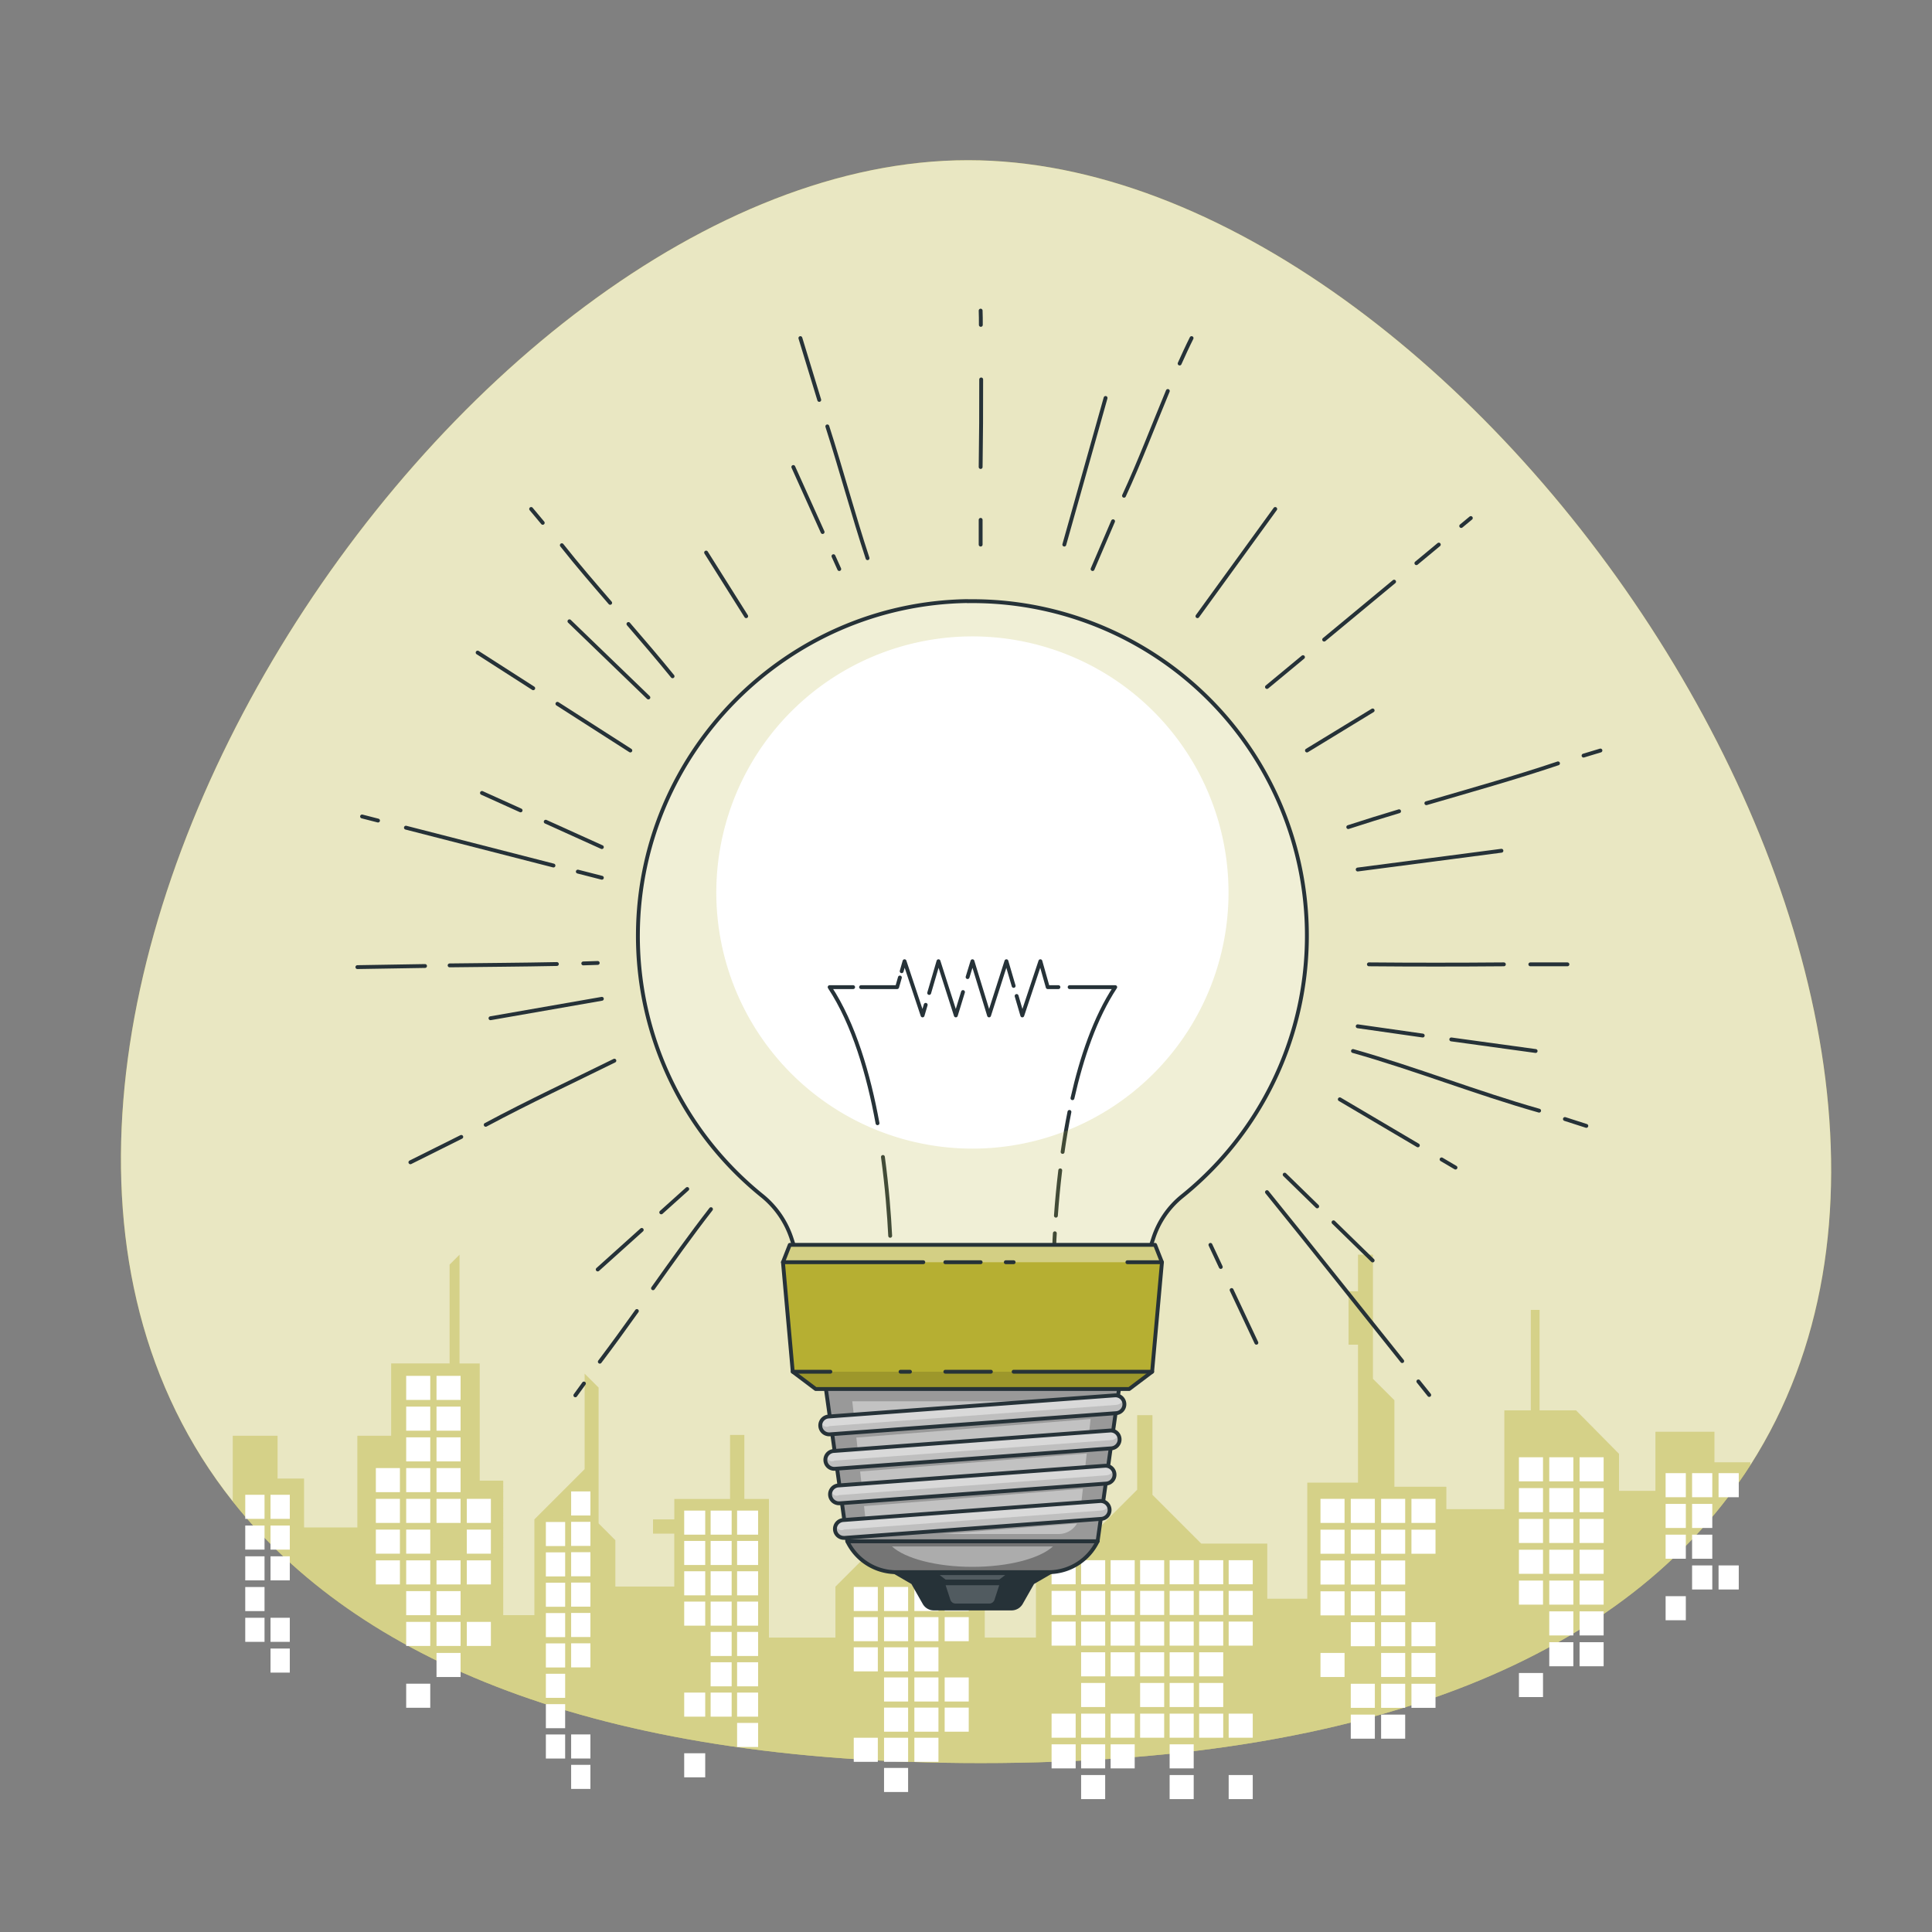 <svg xmlns="http://www.w3.org/2000/svg" xmlns:xlink="http://www.w3.org/1999/xlink" viewBox="0 0 500 500"><rect x="0" y="0" width="500" height="500" fill="#808080" stroke="none"/><defs><clipPath id="freepik--clip-path--inject-52"><path d="M250.43,155.56c-46.89.66-85,39.11-85.34,86a86.4,86.4,0,0,0,32.26,68,23.69,23.69,0,0,1,7.56,11.14l4,12.37h85.48l4.09-12.62a23,23,0,0,1,7.38-10.8,86.57,86.57,0,0,0-55.45-154.06Z" style="fill:#fff;stroke:#263238;stroke-linecap:round;stroke-linejoin:round"></path></clipPath><clipPath id="freepik--clip-path-2--inject-52"><polygon points="284.06 398.88 219.28 398.88 211.57 343.98 291.77 343.98 284.06 398.88" style="fill:#999;stroke:#263238;stroke-linecap:round;stroke-linejoin:round"></polygon></clipPath><clipPath id="freepik--clip-path-3--inject-52"><path d="M214.68,371.21a2.31,2.31,0,0,1-.17-4.62l74-5.47a2.31,2.31,0,1,1,.34,4.61l-74,5.47Z" style="fill:#bfbfbf;stroke:#263238;stroke-linecap:round;stroke-linejoin:round"></path></clipPath><clipPath id="freepik--clip-path-4--inject-52"><path d="M216,380.13a2.31,2.31,0,0,1-.17-4.62l71.44-5.29a2.31,2.31,0,0,1,.34,4.61l-71.44,5.29Z" style="fill:#bfbfbf;stroke:#263238;stroke-linecap:round;stroke-linejoin:round"></path></clipPath><clipPath id="freepik--clip-path-5--inject-52"><path d="M217.21,389.05a2.31,2.31,0,0,1-.16-4.62l68.9-5.09a2.31,2.31,0,0,1,.34,4.61l-68.9,5.1Z" style="fill:#bfbfbf;stroke:#263238;stroke-linecap:round;stroke-linejoin:round"></path></clipPath><clipPath id="freepik--clip-path-6--inject-52"><path d="M218.48,398a2.31,2.31,0,0,1-.17-4.62l66.37-4.91a2.31,2.31,0,1,1,.34,4.61L218.65,398Z" style="fill:#bfbfbf;stroke:#263238;stroke-linecap:round;stroke-linejoin:round"></path></clipPath><clipPath id="freepik--clip-path-7--inject-52"><polygon points="300.71 326.66 298.17 355 292.23 359.48 211.11 359.48 205.16 355 202.63 326.66 204.39 322.17 298.94 322.17 300.71 326.66" style="fill:#B6AF32;stroke:#263238;stroke-linecap:round;stroke-linejoin:round"></polygon></clipPath></defs><g id="freepik--background-simple--inject-52"><path d="M453,379.17c-29.17,45.62-91.05,77.11-199.17,77.11-100.52,0-161.5-27.22-193.59-67.71C-33,271,117.45,41.46,250.54,41.46,380.17,41.46,529.69,259.2,453,379.17Z" style="fill:#B6AF32"></path><path d="M453,379.17c-29.17,45.62-91.05,77.11-199.17,77.11-100.52,0-161.5-27.22-193.59-67.71C-33,271,117.45,41.46,250.54,41.46,380.17,41.46,529.69,259.2,453,379.17Z" style="fill:#fff;opacity:0.7"></path></g><g id="freepik--Buildings--inject-52"><path d="M453,378.44v.73c-29.17,45.62-91.05,77.11-199.17,77.11-100.52,0-161.5-27.22-193.59-67.71v-17H71.84v11.08h6.85v12.66H92.48V371.58h8.75V352.85h15.13V327.27l2.57-2.56v28.15h5.22v30.33h6.09V418h8.06V393.21l13-13V355.5l3.62,3.61v35.15l4.33,4.34v12H174.5V396.9H169v-3.69h5.51v-5.28h14.43V371.36h3.7v16.57H199V423.8h17.21V410.62l10-10h8.09V382.13H239v18.46h5.78l10.07,10.08V423.8h13.25V399.54h12.2l14-14v-19.3h3.95v20.61l12.63,12.63h17.09v14.27h10.35V383.71h13.13V348h-2.44V334.19h2.44v-9.48h3.87v32.13l5.55,5.54v22.39h13.45v5.8h15V365h6.85v-26h2.27v26h9.44L419,376.25v9.57h9.42V370.53H443.7v7.91Z" style="fill:#B6AF32;opacity:0.4"></path><rect x="105.12" y="356.07" width="6.23" height="6.23" style="fill:#fff"></rect><rect x="112.97" y="356.07" width="6.23" height="6.23" style="fill:#fff"></rect><rect x="105.12" y="364.03" width="6.23" height="6.23" style="fill:#fff"></rect><rect x="112.97" y="364.03" width="6.23" height="6.23" style="fill:#fff"></rect><rect x="105.12" y="371.98" width="6.23" height="6.23" style="fill:#fff"></rect><rect x="112.97" y="371.98" width="6.23" height="6.23" style="fill:#fff"></rect><rect x="105.12" y="379.94" width="6.23" height="6.23" style="fill:#fff"></rect><rect x="112.97" y="379.94" width="6.23" height="6.23" style="fill:#fff"></rect><rect x="105.12" y="387.9" width="6.23" height="6.23" style="fill:#fff"></rect><rect x="112.97" y="387.9" width="6.23" height="6.23" style="fill:#fff"></rect><rect x="105.12" y="395.86" width="6.23" height="6.23" style="fill:#fff"></rect><rect x="105.12" y="403.82" width="6.23" height="6.23" style="fill:#fff"></rect><rect x="112.97" y="403.82" width="6.23" height="6.23" style="fill:#fff"></rect><rect x="105.12" y="411.78" width="6.23" height="6.23" style="fill:#fff"></rect><rect x="112.97" y="411.78" width="6.23" height="6.23" style="fill:#fff"></rect><rect x="105.12" y="419.74" width="6.23" height="6.23" style="fill:#fff"></rect><rect x="112.97" y="419.74" width="6.23" height="6.23" style="fill:#fff"></rect><rect x="120.81" y="387.9" width="6.23" height="6.23" style="fill:#fff"></rect><rect x="120.81" y="395.86" width="6.23" height="6.23" style="fill:#fff"></rect><rect x="120.81" y="403.82" width="6.23" height="6.23" style="fill:#fff"></rect><rect x="120.81" y="419.74" width="6.23" height="6.23" style="fill:#fff"></rect><rect x="97.27" y="379.94" width="6.23" height="6.23" style="fill:#fff"></rect><rect x="97.27" y="387.9" width="6.23" height="6.23" style="fill:#fff"></rect><rect x="97.27" y="395.86" width="6.23" height="6.23" style="fill:#fff"></rect><rect x="97.27" y="403.82" width="6.23" height="6.23" style="fill:#fff"></rect><rect x="147.81" y="385.98" width="4.99" height="6.23" style="fill:#fff"></rect><rect x="147.81" y="393.85" width="4.99" height="6.23" style="fill:#fff"></rect><rect x="147.81" y="401.71" width="4.99" height="6.23" style="fill:#fff"></rect><rect x="147.81" y="409.57" width="4.99" height="6.23" style="fill:#fff"></rect><rect x="147.81" y="417.43" width="4.99" height="6.23" style="fill:#fff"></rect><rect x="147.81" y="425.29" width="4.99" height="6.23" style="fill:#fff"></rect><rect x="141.27" y="393.89" width="4.99" height="6.23" style="fill:#fff"></rect><rect x="141.27" y="401.75" width="4.99" height="6.23" style="fill:#fff"></rect><rect x="141.27" y="409.6" width="4.99" height="6.23" style="fill:#fff"></rect><rect x="141.27" y="417.46" width="4.99" height="6.23" style="fill:#fff"></rect><rect x="141.27" y="425.31" width="4.99" height="6.23" style="fill:#fff"></rect><rect x="141.27" y="433.17" width="4.99" height="6.23" style="fill:#fff"></rect><rect x="70.01" y="386.85" width="4.99" height="6.23" style="fill:#fff"></rect><rect x="70.01" y="394.81" width="4.99" height="6.23" style="fill:#fff"></rect><rect x="70.01" y="402.77" width="4.99" height="6.23" style="fill:#fff"></rect><rect x="70.01" y="418.68" width="4.99" height="6.23" style="fill:#fff"></rect><rect x="70.01" y="426.64" width="4.99" height="6.23" style="fill:#fff"></rect><rect x="63.47" y="386.85" width="4.99" height="6.23" style="fill:#fff"></rect><rect x="63.47" y="394.81" width="4.99" height="6.23" style="fill:#fff"></rect><rect x="63.47" y="402.77" width="4.99" height="6.23" style="fill:#fff"></rect><rect x="63.47" y="410.72" width="4.99" height="6.23" style="fill:#fff"></rect><rect x="63.47" y="418.68" width="4.99" height="6.23" style="fill:#fff"></rect><rect x="183.91" y="390.94" width="5.44" height="6.23" style="fill:#fff"></rect><rect x="190.76" y="390.94" width="5.44" height="6.23" style="fill:#fff"></rect><rect x="183.91" y="398.79" width="5.44" height="6.23" style="fill:#fff"></rect><rect x="190.76" y="398.79" width="5.44" height="6.23" style="fill:#fff"></rect><rect x="183.91" y="406.64" width="5.44" height="6.23" style="fill:#fff"></rect><rect x="190.76" y="406.64" width="5.44" height="6.23" style="fill:#fff"></rect><rect x="183.91" y="414.49" width="5.44" height="6.23" style="fill:#fff"></rect><rect x="190.76" y="414.49" width="5.44" height="6.23" style="fill:#fff"></rect><rect x="183.91" y="422.34" width="5.44" height="6.23" style="fill:#fff"></rect><rect x="190.76" y="422.34" width="5.44" height="6.23" style="fill:#fff"></rect><rect x="183.91" y="430.19" width="5.44" height="6.23" style="fill:#fff"></rect><rect x="190.76" y="430.19" width="5.44" height="6.23" style="fill:#fff"></rect><rect x="177.07" y="390.94" width="5.44" height="6.23" style="fill:#fff"></rect><rect x="177.07" y="398.79" width="5.44" height="6.23" style="fill:#fff"></rect><rect x="177.07" y="406.64" width="5.44" height="6.23" style="fill:#fff"></rect><rect x="177.07" y="414.49" width="5.44" height="6.23" style="fill:#fff"></rect><rect x="228.79" y="410.7" width="6.23" height="6.23" style="fill:#fff"></rect><rect x="236.64" y="410.7" width="6.23" height="6.23" style="fill:#fff"></rect><rect x="228.79" y="418.51" width="6.23" height="6.23" style="fill:#fff"></rect><rect x="236.64" y="418.51" width="6.23" height="6.23" style="fill:#fff"></rect><rect x="228.79" y="426.32" width="6.23" height="6.23" style="fill:#fff"></rect><rect x="236.64" y="426.32" width="6.23" height="6.23" style="fill:#fff"></rect><rect x="228.79" y="434.12" width="6.23" height="6.23" style="fill:#fff"></rect><rect x="236.64" y="434.12" width="6.23" height="6.23" style="fill:#fff"></rect><rect x="228.79" y="441.93" width="6.23" height="6.23" style="fill:#fff"></rect><rect x="236.64" y="441.93" width="6.23" height="6.23" style="fill:#fff"></rect><rect x="244.48" y="410.7" width="6.23" height="6.23" style="fill:#fff"></rect><rect x="244.48" y="418.51" width="6.23" height="6.23" style="fill:#fff"></rect><rect x="244.48" y="434.12" width="6.23" height="6.23" style="fill:#fff"></rect><rect x="244.48" y="441.93" width="6.23" height="6.23" style="fill:#fff"></rect><rect x="220.95" y="410.7" width="6.23" height="6.23" style="fill:#fff"></rect><rect x="220.95" y="418.51" width="6.23" height="6.23" style="fill:#fff"></rect><rect x="220.95" y="426.32" width="6.23" height="6.23" style="fill:#fff"></rect><rect x="349.58" y="387.9" width="6.23" height="6.23" style="fill:#fff"></rect><rect x="357.43" y="387.9" width="6.23" height="6.23" style="fill:#fff"></rect><rect x="349.58" y="395.88" width="6.23" height="6.23" style="fill:#fff"></rect><rect x="357.43" y="395.88" width="6.23" height="6.23" style="fill:#fff"></rect><rect x="349.58" y="403.85" width="6.23" height="6.23" style="fill:#fff"></rect><rect x="357.43" y="403.85" width="6.23" height="6.23" style="fill:#fff"></rect><rect x="349.58" y="411.83" width="6.23" height="6.23" style="fill:#fff"></rect><rect x="357.43" y="411.83" width="6.23" height="6.23" style="fill:#fff"></rect><rect x="349.58" y="419.81" width="6.23" height="6.23" style="fill:#fff"></rect><rect x="357.43" y="419.81" width="6.23" height="6.23" style="fill:#fff"></rect><rect x="365.28" y="387.9" width="6.23" height="6.23" style="fill:#fff"></rect><rect x="365.28" y="395.88" width="6.23" height="6.23" style="fill:#fff"></rect><rect x="365.28" y="419.81" width="6.23" height="6.23" style="fill:#fff"></rect><rect x="393.1" y="377.14" width="6.23" height="6.23" style="fill:#fff"></rect><rect x="400.95" y="377.14" width="6.23" height="6.23" style="fill:#fff"></rect><rect x="393.1" y="385.12" width="6.23" height="6.23" style="fill:#fff"></rect><rect x="400.95" y="385.12" width="6.23" height="6.23" style="fill:#fff"></rect><rect x="393.1" y="393.09" width="6.23" height="6.23" style="fill:#fff"></rect><rect x="400.95" y="393.09" width="6.23" height="6.23" style="fill:#fff"></rect><rect x="393.1" y="401.07" width="6.23" height="6.23" style="fill:#fff"></rect><rect x="400.95" y="401.07" width="6.23" height="6.23" style="fill:#fff"></rect><rect x="393.1" y="409.05" width="6.23" height="6.23" style="fill:#fff"></rect><rect x="400.95" y="409.05" width="6.23" height="6.23" style="fill:#fff"></rect><rect x="408.79" y="377.14" width="6.23" height="6.23" style="fill:#fff"></rect><rect x="408.79" y="385.12" width="6.23" height="6.23" style="fill:#fff"></rect><rect x="408.79" y="393.09" width="6.23" height="6.23" style="fill:#fff"></rect><rect x="408.79" y="401.07" width="6.23" height="6.23" style="fill:#fff"></rect><rect x="408.79" y="409.05" width="6.23" height="6.23" style="fill:#fff"></rect><rect x="431.06" y="381.25" width="5.23" height="6.23" style="fill:#fff"></rect><rect x="437.91" y="381.25" width="5.23" height="6.23" style="fill:#fff"></rect><rect x="431.06" y="389.21" width="5.23" height="6.23" style="fill:#fff"></rect><rect x="437.91" y="389.21" width="5.23" height="6.23" style="fill:#fff"></rect><rect x="431.06" y="397.17" width="5.23" height="6.23" style="fill:#fff"></rect><rect x="437.91" y="397.17" width="5.23" height="6.23" style="fill:#fff"></rect><rect x="437.91" y="405.13" width="5.23" height="6.23" style="fill:#fff"></rect><rect x="431.06" y="413.09" width="5.23" height="6.23" style="fill:#fff"></rect><rect x="444.76" y="381.25" width="5.23" height="6.23" style="fill:#fff"></rect><rect x="444.76" y="405.13" width="5.23" height="6.23" style="fill:#fff"></rect><rect x="341.74" y="387.9" width="6.23" height="6.23" style="fill:#fff"></rect><rect x="341.74" y="395.88" width="6.23" height="6.23" style="fill:#fff"></rect><rect x="341.74" y="403.85" width="6.23" height="6.23" style="fill:#fff"></rect><rect x="341.74" y="411.83" width="6.23" height="6.23" style="fill:#fff"></rect><rect x="302.7" y="411.72" width="6.23" height="6.23" style="fill:#fff"></rect><rect x="295.06" y="411.72" width="6.23" height="6.23" style="fill:#fff"></rect><rect x="287.43" y="411.72" width="6.23" height="6.23" style="fill:#fff"></rect><rect x="279.79" y="411.72" width="6.23" height="6.23" style="fill:#fff"></rect><rect x="272.15" y="411.72" width="6.23" height="6.23" style="fill:#fff"></rect><rect x="310.34" y="411.72" width="6.23" height="6.23" style="fill:#fff"></rect><rect x="317.98" y="411.72" width="6.23" height="6.23" style="fill:#fff"></rect><rect x="302.7" y="419.66" width="6.23" height="6.23" style="fill:#fff"></rect><rect x="295.06" y="419.66" width="6.23" height="6.23" style="fill:#fff"></rect><rect x="287.43" y="419.66" width="6.23" height="6.23" style="fill:#fff"></rect><rect x="279.79" y="419.66" width="6.23" height="6.23" style="fill:#fff"></rect><rect x="272.15" y="419.66" width="6.23" height="6.23" style="fill:#fff"></rect><rect x="310.34" y="419.66" width="6.23" height="6.23" style="fill:#fff"></rect><rect x="317.98" y="419.66" width="6.23" height="6.23" style="fill:#fff"></rect><rect x="302.7" y="427.61" width="6.23" height="6.23" style="fill:#fff"></rect><rect x="295.06" y="427.61" width="6.23" height="6.23" style="fill:#fff"></rect><rect x="287.43" y="427.61" width="6.23" height="6.23" style="fill:#fff"></rect><rect x="279.79" y="427.61" width="6.23" height="6.23" style="fill:#fff"></rect><rect x="310.34" y="427.61" width="6.23" height="6.23" style="fill:#fff"></rect><rect x="302.7" y="435.55" width="6.23" height="6.23" style="fill:#fff"></rect><rect x="295.06" y="435.55" width="6.23" height="6.23" style="fill:#fff"></rect><rect x="279.79" y="435.55" width="6.23" height="6.23" style="fill:#fff"></rect><rect x="310.34" y="435.55" width="6.23" height="6.23" style="fill:#fff"></rect><rect x="302.7" y="443.49" width="6.23" height="6.23" style="fill:#fff"></rect><rect x="295.06" y="443.49" width="6.23" height="6.23" style="fill:#fff"></rect><rect x="287.43" y="443.49" width="6.23" height="6.23" style="fill:#fff"></rect><rect x="279.79" y="443.49" width="6.23" height="6.23" style="fill:#fff"></rect><rect x="272.15" y="443.49" width="6.23" height="6.23" style="fill:#fff"></rect><rect x="310.34" y="443.49" width="6.23" height="6.23" style="fill:#fff"></rect><rect x="317.98" y="443.49" width="6.23" height="6.23" style="fill:#fff"></rect><rect x="302.7" y="451.43" width="6.23" height="6.23" style="fill:#fff"></rect><rect x="287.43" y="451.43" width="6.23" height="6.23" style="fill:#fff"></rect><rect x="279.79" y="451.43" width="6.23" height="6.23" style="fill:#fff"></rect><rect x="272.15" y="451.43" width="6.23" height="6.23" style="fill:#fff"></rect><rect x="302.7" y="459.38" width="6.23" height="6.23" style="fill:#fff"></rect><rect x="279.79" y="459.38" width="6.23" height="6.23" style="fill:#fff"></rect><rect x="317.98" y="459.38" width="6.23" height="6.23" style="fill:#fff"></rect><rect x="302.7" y="403.78" width="6.23" height="6.23" style="fill:#fff"></rect><rect x="295.06" y="403.78" width="6.23" height="6.23" style="fill:#fff"></rect><rect x="287.43" y="403.78" width="6.23" height="6.23" style="fill:#fff"></rect><rect x="279.79" y="403.78" width="6.23" height="6.23" style="fill:#fff"></rect><rect x="272.15" y="403.78" width="6.23" height="6.23" style="fill:#fff"></rect><rect x="310.34" y="403.78" width="6.23" height="6.23" style="fill:#fff"></rect><rect x="317.98" y="403.78" width="6.23" height="6.23" style="fill:#fff"></rect><rect x="400.95" y="417.02" width="6.23" height="6.23" style="fill:#fff"></rect><rect x="400.95" y="425" width="6.23" height="6.23" style="fill:#fff"></rect><rect x="393.1" y="432.97" width="6.23" height="6.23" style="fill:#fff"></rect><rect x="408.79" y="417.02" width="6.23" height="6.23" style="fill:#fff"></rect><rect x="408.79" y="425" width="6.23" height="6.23" style="fill:#fff"></rect><rect x="357.43" y="427.78" width="6.23" height="6.23" style="fill:#fff"></rect><rect x="349.58" y="435.76" width="6.23" height="6.23" style="fill:#fff"></rect><rect x="357.43" y="435.76" width="6.23" height="6.23" style="fill:#fff"></rect><rect x="349.58" y="443.74" width="6.23" height="6.23" style="fill:#fff"></rect><rect x="357.43" y="443.74" width="6.23" height="6.23" style="fill:#fff"></rect><rect x="365.28" y="427.78" width="6.23" height="6.23" style="fill:#fff"></rect><rect x="365.28" y="435.76" width="6.23" height="6.23" style="fill:#fff"></rect><rect x="341.74" y="427.78" width="6.23" height="6.23" style="fill:#fff"></rect><rect x="228.79" y="449.73" width="6.23" height="6.23" style="fill:#fff"></rect><rect x="236.64" y="449.73" width="6.23" height="6.23" style="fill:#fff"></rect><rect x="228.79" y="457.54" width="6.23" height="6.23" style="fill:#fff"></rect><rect x="220.95" y="449.73" width="6.23" height="6.23" style="fill:#fff"></rect><rect x="183.91" y="438.04" width="5.44" height="6.23" style="fill:#fff"></rect><rect x="190.76" y="438.04" width="5.44" height="6.23" style="fill:#fff"></rect><rect x="190.76" y="445.89" width="5.44" height="6.23" style="fill:#fff"></rect><rect x="177.07" y="438.04" width="5.44" height="6.23" style="fill:#fff"></rect><rect x="177.07" y="453.74" width="5.44" height="6.23" style="fill:#fff"></rect><rect x="147.81" y="448.87" width="4.99" height="6.23" style="fill:#fff"></rect><rect x="147.81" y="456.74" width="4.99" height="6.23" style="fill:#fff"></rect><rect x="141.27" y="441.03" width="4.99" height="6.23" style="fill:#fff"></rect><rect x="141.27" y="448.88" width="4.99" height="6.23" style="fill:#fff"></rect><rect x="112.97" y="427.78" width="6.23" height="6.23" style="fill:#fff"></rect><rect x="105.12" y="435.74" width="6.23" height="6.23" style="fill:#fff"></rect></g><g id="freepik--Lines--inject-52"><path d="M253.84,84.08c0-1.23,0-2.46-.05-3.69" style="fill:none;stroke:#263238;stroke-linecap:round;stroke-linejoin:round"></path><path d="M253.79,120.86q.17-11.33.14-22.66" style="fill:none;stroke:#263238;stroke-linecap:round;stroke-linejoin:round"></path><path d="M253.79,140.94v-6.4" style="fill:none;stroke:#263238;stroke-linecap:round;stroke-linejoin:round"></path><path d="M305.29,94.08c1-2.21,2-4.41,3.09-6.58" style="fill:none;stroke:#263238;stroke-linecap:round;stroke-linejoin:round"></path><path d="M290.89,128.3c4.11-8.9,7.57-18.07,11.34-27.11" style="fill:none;stroke:#263238;stroke-linecap:round;stroke-linejoin:round"></path><path d="M282.76,147.27q2.65-6.2,5.3-12.37" style="fill:none;stroke:#263238;stroke-linecap:round;stroke-linejoin:round"></path><line x1="275.44" y1="140.94" x2="286.12" y2="102.99" style="fill:none;stroke:#263238;stroke-linecap:round;stroke-linejoin:round"></line><path d="M214.11,110.35c3.64,11.36,6.73,22.93,10.41,34.11" style="fill:none;stroke:#263238;stroke-linecap:round;stroke-linejoin:round"></path><path d="M207.14,87.5q2.45,8,4.88,16" style="fill:none;stroke:#263238;stroke-linecap:round;stroke-linejoin:round"></path><path d="M215.7,143.94l1.5,3.33" style="fill:none;stroke:#263238;stroke-linecap:round;stroke-linejoin:round"></path><path d="M205.31,120.86l7.58,16.83" style="fill:none;stroke:#263238;stroke-linecap:round;stroke-linejoin:round"></path><path d="M162.64,161.49c3.86,4.46,7.69,8.95,11.42,13.53" style="fill:none;stroke:#263238;stroke-linecap:round;stroke-linejoin:round"></path><path d="M145.4,141.1c4,5.07,8.27,10,12.51,14.92" style="fill:none;stroke:#263238;stroke-linecap:round;stroke-linejoin:round"></path><path d="M137.46,131.72l3,3.59" style="fill:none;stroke:#263238;stroke-linecap:round;stroke-linejoin:round"></path><line x1="147.37" y1="160.79" x2="167.8" y2="180.51" style="fill:none;stroke:#263238;stroke-linecap:round;stroke-linejoin:round"></line><path d="M149.54,225.57l6.22,1.59" style="fill:none;stroke:#263238;stroke-linecap:round;stroke-linejoin:round"></path><path d="M105.05,214.2,143.24,224" style="fill:none;stroke:#263238;stroke-linecap:round;stroke-linejoin:round"></path><path d="M93.7,211.3l4.13,1.06" style="fill:none;stroke:#263238;stroke-linecap:round;stroke-linejoin:round"></path><path d="M141.23,212.66l14.53,6.57" style="fill:none;stroke:#263238;stroke-linecap:round;stroke-linejoin:round"></path><path d="M124.73,205.21l10,4.52" style="fill:none;stroke:#263238;stroke-linecap:round;stroke-linejoin:round"></path><path d="M378.16,136.13l2.49-2.06" style="fill:none;stroke:#263238;stroke-linecap:round;stroke-linejoin:round"></path><path d="M366.56,145.75l5.8-4.81" style="fill:none;stroke:#263238;stroke-linecap:round;stroke-linejoin:round"></path><path d="M342.69,165.53l18.1-15" style="fill:none;stroke:#263238;stroke-linecap:round;stroke-linejoin:round"></path><path d="M327.89,177.79l9.32-7.72" style="fill:none;stroke:#263238;stroke-linecap:round;stroke-linejoin:round"></path><line x1="330.03" y1="131.72" x2="309.9" y2="159.47" style="fill:none;stroke:#263238;stroke-linecap:round;stroke-linejoin:round"></line><path d="M409.82,195.55l4.37-1.32" style="fill:none;stroke:#263238;stroke-linecap:round;stroke-linejoin:round"></path><path d="M369.14,207.87c11.39-3.33,22.82-6.53,34.07-10.31" style="fill:none;stroke:#263238;stroke-linecap:round;stroke-linejoin:round"></path><path d="M348.93,214.05c4.36-1.43,8.75-2.78,13.15-4.1" style="fill:none;stroke:#263238;stroke-linecap:round;stroke-linejoin:round"></path><line x1="351.37" y1="225.03" x2="388.57" y2="220.17" style="fill:none;stroke:#263238;stroke-linecap:round;stroke-linejoin:round"></line><path d="M405,289.6l5.54,1.78" style="fill:none;stroke:#263238;stroke-linecap:round;stroke-linejoin:round"></path><path d="M350.15,272c16.37,4.63,31.78,10.79,48.17,15.44" style="fill:none;stroke:#263238;stroke-linecap:round;stroke-linejoin:round"></path><path d="M375.59,269l21.83,3" style="fill:none;stroke:#263238;stroke-linecap:round;stroke-linejoin:round"></path><path d="M351.37,265.6,368.2,268" style="fill:none;stroke:#263238;stroke-linecap:round;stroke-linejoin:round"></path><path d="M367.07,357.51l2.81,3.51" style="fill:none;stroke:#263238;stroke-linecap:round;stroke-linejoin:round"></path><path d="M327.89,308.52c11.65,14.37,23.21,29,35,43.73" style="fill:none;stroke:#263238;stroke-linecap:round;stroke-linejoin:round"></path><path d="M345.11,316.33q5.07,4.94,10.13,9.88" style="fill:none;stroke:#263238;stroke-linecap:round;stroke-linejoin:round"></path><path d="M332.47,304l8.42,8.21" style="fill:none;stroke:#263238;stroke-linecap:round;stroke-linejoin:round"></path><path d="M151.12,358.05l-2.22,3.06" style="fill:none;stroke:#263238;stroke-linecap:round;stroke-linejoin:round"></path><path d="M164.82,339.29c-3.14,4.41-6.32,8.8-9.59,13.12" style="fill:none;stroke:#263238;stroke-linecap:round;stroke-linejoin:round"></path><path d="M184,312.93c-5.19,6.67-10.09,13.57-15,20.47" style="fill:none;stroke:#263238;stroke-linecap:round;stroke-linejoin:round"></path><path d="M166.08,318.3l-11.39,10.24" style="fill:none;stroke:#263238;stroke-linecap:round;stroke-linejoin:round"></path><path d="M177.86,307.71l-6.73,6.05" style="fill:none;stroke:#263238;stroke-linecap:round;stroke-linejoin:round"></path><path d="M119.38,294.23l-13.17,6.57" style="fill:none;stroke:#263238;stroke-linecap:round;stroke-linejoin:round"></path><path d="M159,274.5c-10.58,5.23-22.14,10.62-33.3,16.6" style="fill:none;stroke:#263238;stroke-linecap:round;stroke-linejoin:round"></path><line x1="155.76" y1="258.49" x2="126.94" y2="263.52" style="fill:none;stroke:#263238;stroke-linecap:round;stroke-linejoin:round"></line><line x1="338.24" y1="194.23" x2="355.24" y2="183.86" style="fill:none;stroke:#263238;stroke-linecap:round;stroke-linejoin:round"></line><line x1="182.74" y1="143" x2="193.11" y2="159.47" style="fill:none;stroke:#263238;stroke-linecap:round;stroke-linejoin:round"></line><path d="M318.74,333.86l6.41,13.64" style="fill:none;stroke:#263238;stroke-linecap:round;stroke-linejoin:round"></path><path d="M313.26,322.17c.89,1.9,1.79,3.81,2.68,5.72" style="fill:none;stroke:#263238;stroke-linecap:round;stroke-linejoin:round"></path><path d="M373.08,300.05l3.6,2.12" style="fill:none;stroke:#263238;stroke-linecap:round;stroke-linejoin:round"></path><path d="M346.74,284.5l20.2,11.92" style="fill:none;stroke:#263238;stroke-linecap:round;stroke-linejoin:round"></path><path d="M396.05,249.57h9.6" style="fill:none;stroke:#263238;stroke-linecap:round;stroke-linejoin:round"></path><path d="M354.27,249.57c11.48.1,23,.1,34.93,0" style="fill:none;stroke:#263238;stroke-linecap:round;stroke-linejoin:round"></path><path d="M110,250l-17.51.29" style="fill:none;stroke:#263238;stroke-linecap:round;stroke-linejoin:round"></path><path d="M144.12,249.49c-9.25.19-18.5.23-27.76.35" style="fill:none;stroke:#263238;stroke-linecap:round;stroke-linejoin:round"></path><path d="M154.69,249.21l-3.74.12" style="fill:none;stroke:#263238;stroke-linecap:round;stroke-linejoin:round"></path><path d="M138,178.12l-14.39-9.23" style="fill:none;stroke:#263238;stroke-linecap:round;stroke-linejoin:round"></path><path d="M163.13,194.23l-18.87-12.09" style="fill:none;stroke:#263238;stroke-linecap:round;stroke-linejoin:round"></path></g><g id="freepik--light-bulb--inject-52"><path d="M250.43,155.56c-46.89.66-85,39.11-85.34,86a86.4,86.4,0,0,0,32.26,68,23.69,23.69,0,0,1,7.56,11.14l4,12.37h85.48l4.09-12.62a23,23,0,0,1,7.38-10.8,86.57,86.57,0,0,0-55.45-154.06Z" style="fill:#fff"></path><g style="clip-path:url(#freepik--clip-path--inject-52)"><path d="M230.6,325.91c.05,2.17,0,3.4,0,3.4" style="fill:none;stroke:#263238;stroke-linecap:round;stroke-linejoin:round"></path><path d="M228.5,299.42c1.07,7.86,1.61,15.05,1.88,20.41" style="fill:none;stroke:#263238;stroke-linecap:round;stroke-linejoin:round"></path><path d="M220.79,255.47h-6.08C221,265,224.8,278.13,227.1,290.69" style="fill:none;stroke:#263238;stroke-linecap:round;stroke-linejoin:round"></path><polyline points="232.89 252.98 232.18 255.47 222.84 255.47" style="fill:none;stroke:#263238;stroke-linecap:round;stroke-linejoin:round"></polyline><polyline points="239.57 260.05 238.76 262.79 234.09 248.76 233.35 251.35" style="fill:none;stroke:#263238;stroke-linecap:round;stroke-linejoin:round"></polyline><polyline points="249.22 256.74 247.37 262.79 242.88 248.76 240.47 256.98" style="fill:none;stroke:#263238;stroke-linecap:round;stroke-linejoin:round"></polyline><polyline points="262.33 255.15 260.46 248.76 255.97 262.79 251.67 248.76 250.41 252.87" style="fill:none;stroke:#263238;stroke-linecap:round;stroke-linejoin:round"></polyline><polyline points="273.92 255.47 271.15 255.47 269.25 248.76 264.57 262.79 263.1 257.76" style="fill:none;stroke:#263238;stroke-linecap:round;stroke-linejoin:round"></polyline><path d="M277.55,284.21c2.36-10.47,5.86-20.85,11.07-28.74h-11.8" style="fill:none;stroke:#263238;stroke-linecap:round;stroke-linejoin:round"></path><path d="M275,298.12c.48-3.37,1.07-6.86,1.77-10.36" style="fill:none;stroke:#263238;stroke-linecap:round;stroke-linejoin:round"></path><path d="M273.27,314.62c.25-3.52.61-7.49,1.12-11.73" style="fill:none;stroke:#263238;stroke-linecap:round;stroke-linejoin:round"></path><path d="M272.85,322.17c0-.92.09-1.92.14-3" style="fill:none;stroke:#263238;stroke-linecap:round;stroke-linejoin:round"></path><path d="M272.7,329.31s0-1.64.06-4.47" style="fill:none;stroke:#263238;stroke-linecap:round;stroke-linejoin:round"></path><path d="M250.43,155.56c-46.89.66-85,39.11-85.34,86a86.4,86.4,0,0,0,32.26,68,23.69,23.69,0,0,1,7.56,11.14l4,12.37h85.48l4.09-12.62a23,23,0,0,1,7.38-10.8,86.57,86.57,0,0,0-55.45-154.06Zm1.24,141.7A66.28,66.28,0,1,1,317.94,231,66.27,66.27,0,0,1,251.67,297.26Z" style="fill:#B6AF32;opacity:0.2"></path></g><path d="M250.43,155.56c-46.89.66-85,39.11-85.34,86a86.4,86.4,0,0,0,32.26,68,23.69,23.69,0,0,1,7.56,11.14l4,12.37h85.48l4.09-12.62a23,23,0,0,1,7.38-10.8,86.57,86.57,0,0,0-55.45-154.06Z" style="fill:none;stroke:#263238;stroke-linecap:round;stroke-linejoin:round"></path><path d="M261.68,416.27h-20a2.8,2.8,0,0,1-2.44-1.42l-3-5.28-11.57-6.71h54.13l-11.56,6.71-3,5.28A2.83,2.83,0,0,1,261.68,416.27Z" style="fill:#263238;stroke:#263238;stroke-linecap:round;stroke-linejoin:round"></path><path d="M284.06,398.88H219.28a14.09,14.09,0,0,0,12.69,8h39.39a14.11,14.11,0,0,0,12.7-8Z" style="fill:#757575;stroke:#263238;stroke-linecap:round;stroke-linejoin:round"></path><polygon points="284.06 398.88 219.28 398.88 211.57 343.98 291.77 343.98 284.06 398.88" style="fill:#999"></polygon><g style="clip-path:url(#freepik--clip-path-2--inject-52)"><polygon points="222.6 380.82 223.31 387.11 280.52 382.68 281.25 376.16 222.6 380.82" style="fill:#fff;opacity:0.4"></polygon><path d="M244.15,397H274a5.48,5.48,0,0,0,4.74-2.75Z" style="fill:#fff;opacity:0.4"></path><path d="M223.61,389.78l.26,2.35a5.47,5.47,0,0,0,2,3.62l53.67-4.16.71-6.31Z" style="fill:#fff;opacity:0.4"></path><polygon points="282.55 364.63 282.77 362.65 251.16 362.65 249.86 362.65 220.57 362.65 221.32 369.38 282.55 364.63" style="fill:#fff;opacity:0.4"></polygon><polygon points="221.62 372.05 222.31 378.14 281.55 373.55 282.25 367.24 221.62 372.05" style="fill:#fff;opacity:0.4"></polygon></g><polygon points="284.06 398.88 219.28 398.88 211.57 343.98 291.77 343.98 284.06 398.88" style="fill:none;stroke:#263238;stroke-linecap:round;stroke-linejoin:round"></polygon><path d="M214.68,371.21a2.31,2.31,0,0,1-.17-4.62l74-5.47a2.31,2.31,0,1,1,.34,4.61l-74,5.47Z" style="fill:#bfbfbf"></path><g style="clip-path:url(#freepik--clip-path-3--inject-52)"><g style="opacity:0.4"><path d="M290.69,362.36a2.27,2.27,0,0,1-1.87,1.23l-74,5.47h-.17a1.38,1.38,0,1,1-.17-2.48l74-5.47A2.3,2.3,0,0,1,290.69,362.36Z" style="fill:#fff"></path></g></g><path d="M214.68,371.21a2.31,2.31,0,0,1-.17-4.62l74-5.47a2.31,2.31,0,1,1,.34,4.61l-74,5.47Z" style="fill:none;stroke:#263238;stroke-linecap:round;stroke-linejoin:round"></path><path d="M216,380.13a2.31,2.31,0,0,1-.17-4.62l71.44-5.29a2.31,2.31,0,0,1,.34,4.61l-71.44,5.29Z" style="fill:#bfbfbf"></path><g style="clip-path:url(#freepik--clip-path-4--inject-52)"><g style="opacity:0.4"><path d="M289.43,371.46a2.27,2.27,0,0,1-1.87,1.23L216.12,378H216a1.38,1.38,0,1,1-.17-2.48l71.44-5.29A2.33,2.33,0,0,1,289.43,371.46Z" style="fill:#fff"></path></g></g><path d="M216,380.13a2.31,2.31,0,0,1-.17-4.62l71.44-5.29a2.31,2.31,0,0,1,.34,4.61l-71.44,5.29Z" style="fill:none;stroke:#263238;stroke-linecap:round;stroke-linejoin:round"></path><path d="M217.21,389.05a2.31,2.31,0,0,1-.16-4.62l68.9-5.09a2.31,2.31,0,0,1,.34,4.61l-68.9,5.1Z" style="fill:#bfbfbf"></path><g style="clip-path:url(#freepik--clip-path-5--inject-52)"><g style="opacity:0.4"><path d="M288.16,380.58a2.24,2.24,0,0,1-1.87,1.23l-68.9,5.1h-.18a1.38,1.38,0,1,1-.17-2.49l68.9-5.09A2.31,2.31,0,0,1,288.16,380.58Z" style="fill:#fff"></path></g></g><path d="M217.21,389.05a2.31,2.31,0,0,1-.16-4.62l68.9-5.09a2.31,2.31,0,0,1,.34,4.61l-68.9,5.1Z" style="fill:none;stroke:#263238;stroke-linecap:round;stroke-linejoin:round"></path><path d="M218.48,398a2.31,2.31,0,0,1-.17-4.62l66.37-4.91a2.31,2.31,0,1,1,.34,4.61L218.65,398Z" style="fill:#bfbfbf"></path><g style="clip-path:url(#freepik--clip-path-6--inject-52)"><g style="opacity:0.4"><path d="M286.9,389.68a2.29,2.29,0,0,1-1.87,1.24l-66.38,4.91h-.17a1.38,1.38,0,1,1-.17-2.48l66.37-4.91A2.32,2.32,0,0,1,286.9,389.68Z" style="fill:#fff"></path></g></g><path d="M218.48,398a2.31,2.31,0,0,1-.17-4.62l66.37-4.91a2.31,2.31,0,1,1,.34,4.61L218.65,398Z" style="fill:none;stroke:#263238;stroke-linecap:round;stroke-linejoin:round"></path><polygon points="300.71 326.66 298.17 355 292.23 359.48 211.11 359.48 205.16 355 202.63 326.66 204.39 322.17 298.94 322.17 300.71 326.66" style="fill:#B6AF32"></polygon><g style="clip-path:url(#freepik--clip-path-7--inject-52)"><polygon points="298.17 355 292.23 359.48 211.11 359.48 205.16 355 298.17 355" style="fill-opacity:0.7;opacity:0.2"></polygon><polygon points="300.71 326.66 202.63 326.66 204.39 322.17 298.94 322.17 300.71 326.66" style="fill:#fff;opacity:0.4"></polygon></g><polygon points="300.71 326.66 298.17 355 292.23 359.48 211.11 359.48 205.16 355 202.63 326.66 204.39 322.17 298.94 322.17 300.71 326.66" style="fill:none;stroke:#263238;stroke-linecap:round;stroke-linejoin:round"></polygon><line x1="202.63" y1="326.66" x2="238.95" y2="326.66" style="fill:none;stroke:#263238;stroke-linecap:round;stroke-linejoin:round"></line><line x1="244.65" y1="326.66" x2="253.79" y2="326.66" style="fill:none;stroke:#263238;stroke-linecap:round;stroke-linejoin:round"></line><line x1="260.3" y1="326.66" x2="262.33" y2="326.66" style="fill:none;stroke:#263238;stroke-linecap:round;stroke-linejoin:round"></line><line x1="300.71" y1="326.66" x2="291.77" y2="326.66" style="fill:none;stroke:#263238;stroke-linecap:round;stroke-linejoin:round"></line><line x1="298.17" y1="355" x2="262.33" y2="355" style="fill:none;stroke:#263238;stroke-linecap:round;stroke-linejoin:round"></line><line x1="256.44" y1="355" x2="244.65" y2="355" style="fill:none;stroke:#263238;stroke-linecap:round;stroke-linejoin:round"></line><line x1="235.5" y1="355" x2="233.06" y2="355" style="fill:none;stroke:#263238;stroke-linecap:round;stroke-linejoin:round"></line><line x1="205.16" y1="355" x2="214.9" y2="355" style="fill:none;stroke:#263238;stroke-linecap:round;stroke-linejoin:round"></line><path d="M230.83,400.21c3.37,3.1,11.43,5.29,20.84,5.29s17.46-2.19,20.84-5.29Z" style="fill:#fff;opacity:0.4"></path><path d="M256,415H247.3a1.43,1.43,0,0,1-1.35-1l-1.22-3.75H258.6l-1.22,3.75A1.42,1.42,0,0,1,256,415Z" style="fill:#fff;opacity:0.2"></path><polygon points="244.73 408.8 258.6 408.8 260.15 407.62 243.19 407.62 244.73 408.8" style="fill:#fff;opacity:0.2"></polygon></g></svg>